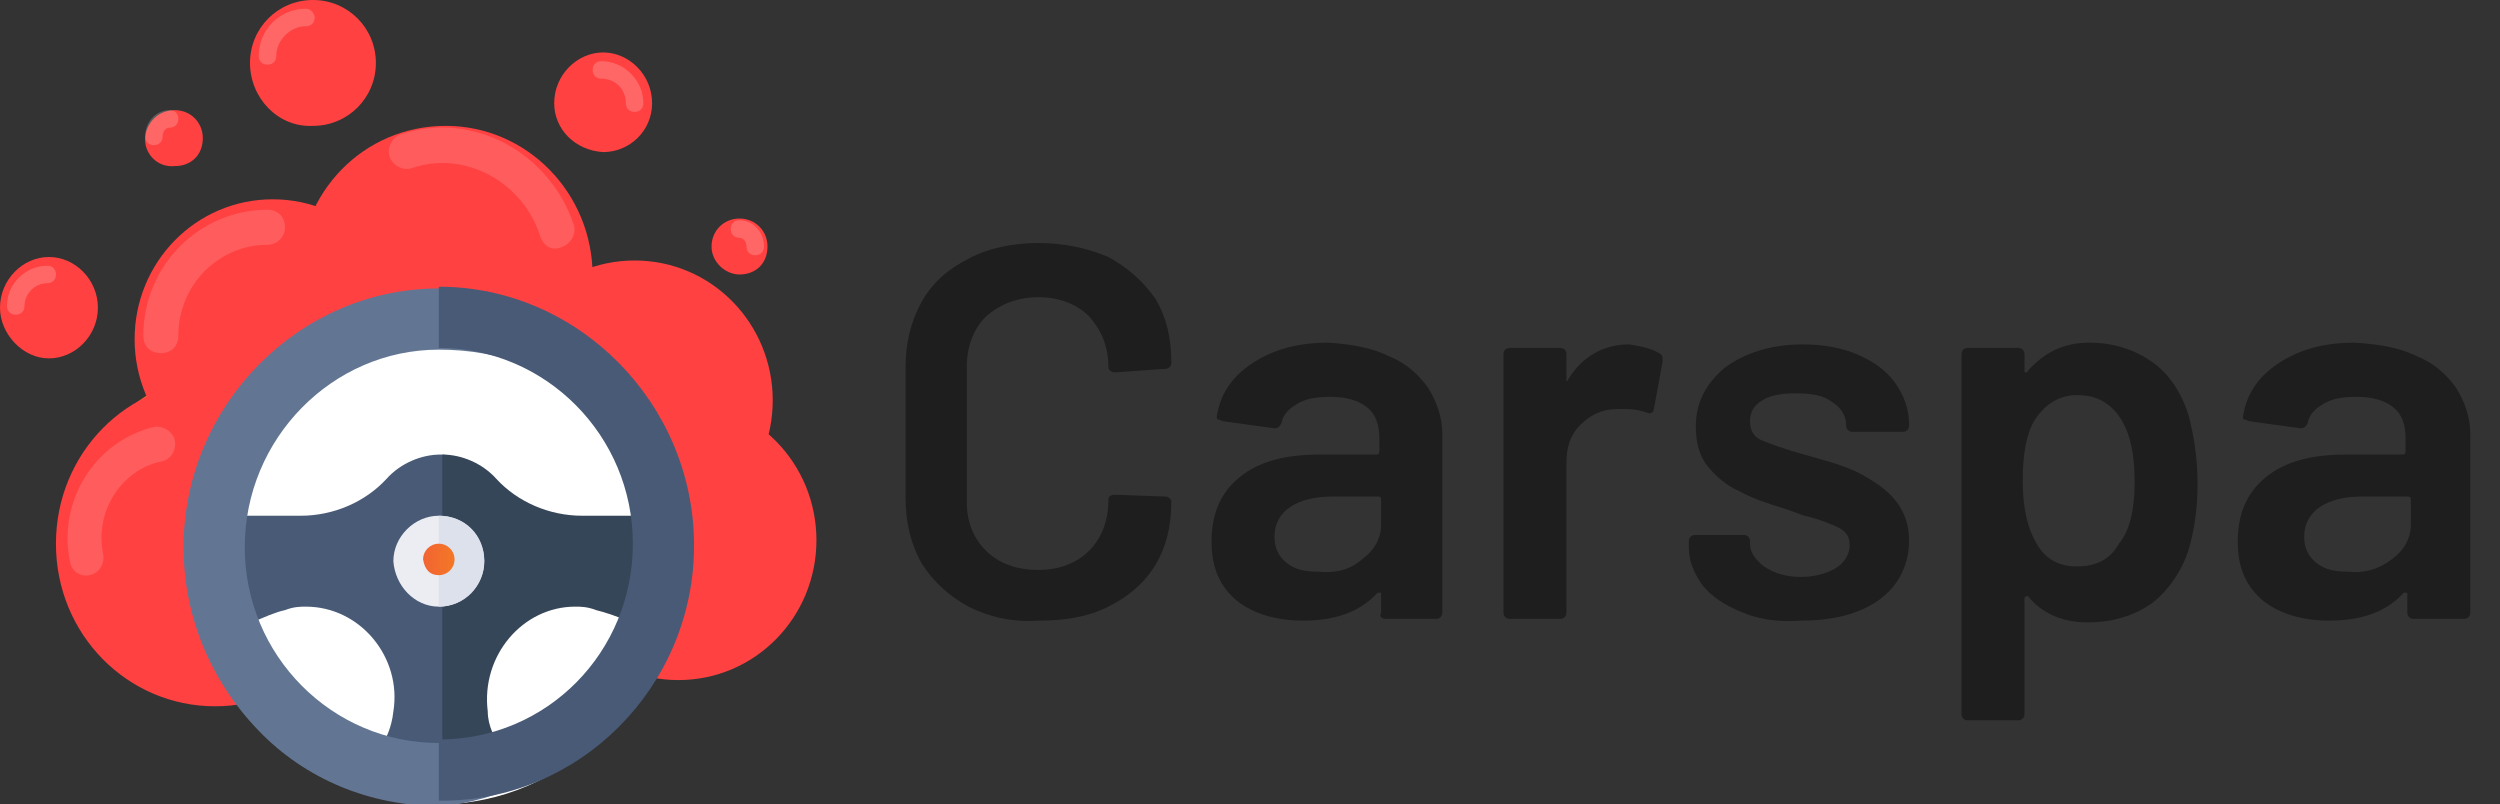 <?xml version="1.0" encoding="utf-8"?>
<!-- Generator: Adobe Illustrator 24.2.1, SVG Export Plug-In . SVG Version: 6.00 Build 0)  -->
<svg version="1.1" id="Layer_1" xmlns="http://www.w3.org/2000/svg" xmlns:xlink="http://www.w3.org/1999/xlink" x="0px" y="0px"
	 viewBox="0 0 143 46" style="enable-background:new 0 0 143 46;" xml:space="preserve">
<rect x="0" y="0" width="143" height="46" fill="#333333" stroke="none"/>
<style type="text/css">
	.st0{fill:#FF4141;}
	.st1{opacity:0.2;fill-rule:evenodd;clip-rule:evenodd;fill:#FFFFFF;enable-background:new    ;}
	.st2{fill:url(#SVGID_1_);}
	.st3{fill:#FFFFFF;}
	.st4{fill:#485A76;}
	.st5{fill:#364659;}
	.st6{fill:#627693;}
	.st7{fill:#ECEDF2;}
	.st8{fill:#DDE1EB;}
	.st9{fill:url(#SVGID_2_);}
	.st10{opacity:0.15;fill-rule:evenodd;clip-rule:evenodd;fill:#FFFFFF;enable-background:new    ;}
	.st11{fill:#1F1E1E;}
</style>
<g>
	<path class="st0" d="M0,17.6c0-1.6,1.3-2.9,2.8-2.9s2.8,1.3,2.8,2.9c0,1.6-1.3,2.9-2.8,2.9S0,19.1,0,17.6z"/>
	<path class="st1" d="M2.7,16.2c-0.7,0-1.3,0.6-1.3,1.3c0,0.3-0.2,0.5-0.5,0.5c-0.3,0-0.5-0.2-0.5-0.5c0-1.3,1.1-2.3,2.3-2.3
		c0.3,0,0.5,0.2,0.5,0.5C3.2,16,3,16.2,2.7,16.2z"/>
	<path class="st0" d="M8.3,8C8.3,7.1,9,6.3,10,6.3c0.9,0,1.6,0.7,1.6,1.6c0,1-0.7,1.6-1.6,1.6C9,9.6,8.3,8.8,8.3,8z"/>
	<path class="st1" d="M9.7,7.3c-0.2,0-0.4,0.2-0.4,0.5c0,0.3-0.2,0.5-0.5,0.5c-0.3,0-0.5-0.2-0.5-0.5c0-0.8,0.6-1.5,1.4-1.5
		c0.3,0,0.5,0.2,0.5,0.5C10.2,7.1,10,7.3,9.7,7.3z"/>
	<path class="st0" d="M14.3,3.6c0-2,1.6-3.6,3.6-3.6c2,0,3.6,1.6,3.6,3.6c0,2-1.6,3.6-3.6,3.6C15.9,7.3,14.3,5.6,14.3,3.6z"/>
	<path class="st1" d="M17.5,1.5c-0.9,0-1.7,0.8-1.7,1.7c0,0.3-0.2,0.5-0.5,0.5c-0.3,0-0.5-0.2-0.5-0.5c0-1.5,1.2-2.7,2.7-2.7
		C17.8,0.5,18,0.8,18,1C18,1.3,17.8,1.5,17.5,1.5z"/>
	<path class="st0" d="M31.7,5.9c0-1.6,1.3-2.9,2.8-2.9c1.5,0,2.8,1.3,2.8,2.9S36,8.7,34.5,8.7C32.9,8.6,31.7,7.4,31.7,5.9z"/>
	<path class="st1" d="M33.9,4c0-0.3,0.2-0.5,0.5-0.5c1.3,0,2.4,1.1,2.4,2.4c0,0.3-0.2,0.5-0.5,0.5s-0.5-0.2-0.5-0.5
		c0-0.8-0.6-1.4-1.4-1.4C34.1,4.5,33.9,4.3,33.9,4z"/>
	<path class="st0" d="M40.7,14.1c0-0.9,0.7-1.6,1.6-1.6c0.9,0,1.6,0.7,1.6,1.6c0,1-0.7,1.6-1.6,1.6C41.5,15.7,40.7,15,40.7,14.1z"/>
	<path class="st1" d="M41.8,13.1c0-0.3,0.2-0.5,0.5-0.5c0.8,0,1.4,0.7,1.4,1.5c0,0.3-0.2,0.5-0.5,0.5c-0.3,0-0.5-0.2-0.5-0.5
		c0-0.3-0.2-0.5-0.4-0.5C42,13.6,41.8,13.4,41.8,13.1z"/>
	
		<linearGradient id="SVGID_1_" gradientUnits="userSpaceOnUse" x1="4.718" y1="17.602" x2="20.55" y2="17.602" gradientTransform="matrix(1 0 0 -1 0 47)">
		<stop  offset="0" style="stop-color:#F26533"/>
		<stop  offset="0.983" style="stop-color:#F47726"/>
	</linearGradient>
	<path class="st2" d="M12.6,37.4c4.4,0,7.9-3.6,7.9-8c0-4.4-3.5-8-7.9-8c-4.4,0-7.9,3.6-7.9,8C4.7,33.8,8.2,37.4,12.6,37.4z"/>
	<path class="st0" d="M38.8,38.9c4.4,0,7.9-3.6,7.9-8c0-4.4-3.5-8-7.9-8c-4.4,0-7.9,3.6-7.9,8C30.9,35.3,34.4,38.9,38.8,38.9z"/>
	<path class="st0" d="M36.3,30.9c4.4,0,7.9-3.6,7.9-8c0-4.4-3.5-8-7.9-8c-4.4,0-7.9,3.6-7.9,8C28.4,27.3,32,30.9,36.3,30.9z"/>
	<path class="st0" d="M25.5,24.4c4.7,0,8.4-3.8,8.4-8.6s-3.8-8.6-8.4-8.6c-4.7,0-8.4,3.8-8.4,8.6S20.8,24.4,25.5,24.4z"/>
	<path class="st0" d="M15.6,27.4c4.4,0,7.9-3.6,7.9-8c0-4.4-3.5-8-7.9-8c-4.4,0-7.9,3.6-7.9,8C7.7,23.8,11.2,27.4,15.6,27.4z"/>
	<path class="st0" d="M12.3,40.4c5,0,9.1-4.1,9.1-9.3s-4.1-9.3-9.1-9.3c-5,0-9.1,4.1-9.1,9.3S7.3,40.4,12.3,40.4z"/>
	<path class="st3" d="M25.1,46c7.2,0,13.1-6,13.1-13.3c0-7.4-5.9-13.3-13.1-13.3c-7.2,0-13.1,6-13.1,13.3C12,40,17.9,46,25.1,46z"/>
	<path class="st4" d="M36.9,29.5L36.4,30h-3.2c-1.9,0-3.7-0.8-4.9-2.1c-0.8-0.9-2-1.9-3.1-1.9s-2.3,0.5-3.1,1.4
		c-1.2,1.3-3,2.1-4.9,2.1h-4v0.1l-1.5,0.5v5H14l0.2,0.6c0.9-0.4,1.6-0.7,2.1-0.8c0.5-0.2,0.9-0.2,1.2-0.2c3.1,0,5.5,2.9,5,6
		c-0.1,0.9-0.4,1.6-0.9,2.3h-1.4v1.6h5l3.4-0.6l-0.3-0.8L28.2,43c-0.5-0.7-0.9-1.5-0.9-2.3c-0.5-3.5,3.1-7.3,6.8-6.4
		c0.4,0.1,1.1,0.3,2,0.7l0.3,0.4l1.4-0.1l0.6-6.1L36.9,29.5z"/>
	<path class="st5" d="M29.2,43h-0.4c-0.5-0.7-0.9-1.5-0.9-2.3c-0.4-3.2,2-6,5-6c0.3,0,0.7,0,1.2,0.2c0.4,0.1,1.1,0.3,2,0.7l-0.3,0.6
		l2.5-0.3v-7.3h-2l0.2,0.9h-3.2c-1.9,0-3.7-0.8-4.9-2.1c-0.8-0.9-2-1.4-3.1-1.4v18.5h4L29.2,43L29.2,43z"/>
	<path class="st6" d="M34.8,20.8c-2.7-2.8-8.2-4.3-9.7-4.3c-8,0-14.6,6.7-14.6,14.8c0,3.9,1.5,7.6,4.3,10.5
		c2.7,2.8,6.4,4.3,10.3,4.3c2,0,7-1.6,9.7-4.3C40.5,35.8,40.5,26.5,34.8,20.8z M25.1,42.5c-6.1,0-11.1-5-11.1-11.2S19,20,25.1,20
		c7.3,0,11.7,5,11.7,11.2S32.4,42.5,25.1,42.5z"/>
	<path class="st4" d="M39.7,31.2c0-8.1-6.6-14.8-14.6-14.8v3.5c6.1,0,11.1,5,11.1,11.2s-4.9,11.2-11.1,11.2v3.5
		C33.1,45.9,39.7,39.3,39.7,31.2z"/>
	<path class="st7" d="M25.1,34.7c1.4,0,2.6-1.2,2.6-2.6c0-1.4-1.1-2.6-2.6-2.6c-1.4,0-2.6,1.2-2.6,2.6
		C22.6,33.5,23.7,34.7,25.1,34.7z"/>
	<path class="st8" d="M27.7,32.1c0-1.5-1.1-2.6-2.6-2.6v5.2C26.6,34.7,27.7,33.5,27.7,32.1z"/>
	
		<linearGradient id="SVGID_2_" gradientUnits="userSpaceOnUse" x1="24.292" y1="14.921" x2="25.997" y2="14.921" gradientTransform="matrix(1 0 0 -1 0 47)">
		<stop  offset="0" style="stop-color:#F26533"/>
		<stop  offset="0.983" style="stop-color:#F47726"/>
	</linearGradient>
	<path class="st9" d="M25.1,32.9c0.5,0,0.9-0.4,0.9-0.9c0-0.5-0.4-0.9-0.9-0.9s-0.9,0.4-0.9,0.9C24.3,32.6,24.6,32.9,25.1,32.9z"/>
	<path class="st10" d="M15.3,14c-2.8,0-5.1,2.3-5.1,5.2c0,0.6-0.4,1-1,1c-0.6,0-1-0.4-1-1c0-4,3.2-7.2,7.1-7.2c0.6,0,1,0.4,1,1
		C16.3,13.5,15.9,14,15.3,14z"/>
	<path class="st10" d="M30.9,13.5c-1-3.1-4.3-4.9-7.3-3.9c-0.5,0.2-1.1-0.1-1.3-0.6c-0.2-0.5,0.1-1.1,0.6-1.3c4.1-1.4,8.5,1,9.9,5.1
		c0.2,0.5-0.1,1.1-0.6,1.3C31.6,14.4,31.1,14.1,30.9,13.5z"/>
	<path class="st10" d="M10,25.2c0.1,0.5-0.2,1.1-0.8,1.2c-2.3,0.5-3.8,2.9-3.3,5.3c0.1,0.5-0.2,1.1-0.8,1.2C4.6,33,4.1,32.7,4,32.1
		c-0.7-3.4,1.4-6.9,4.9-7.7C9.4,24.4,9.9,24.7,10,25.2z"/>
	<g>
		<path class="st11" d="M55.4,34.7c-1.1-0.6-2-1.4-2.7-2.5c-0.6-1.1-0.9-2.3-0.9-3.7v-7.5c0-1.4,0.3-2.6,0.9-3.7
			c0.6-1.1,1.5-1.9,2.7-2.5c1.1-0.6,2.5-0.9,4-0.9c1.5,0,2.8,0.3,4,0.8c1.1,0.6,2,1.4,2.7,2.4c0.6,1,0.9,2.2,0.9,3.6
			c0,0.1,0,0.2-0.1,0.3c-0.1,0.1-0.2,0.1-0.3,0.1l-2.8,0.2c-0.2,0-0.4-0.1-0.4-0.3c0-1.2-0.4-2.1-1.1-2.9c-0.7-0.7-1.7-1.1-2.9-1.1
			c-1.2,0-2.2,0.4-3,1.1c-0.7,0.7-1.1,1.7-1.1,2.9v7.7c0,1.2,0.4,2.1,1.1,2.8c0.7,0.7,1.7,1.1,3,1.1c1.2,0,2.2-0.4,2.9-1.1
			s1.1-1.7,1.1-2.9c0-0.2,0.1-0.3,0.4-0.3l2.8,0.1c0.1,0,0.2,0,0.3,0.1c0.1,0.1,0.1,0.1,0.1,0.2c0,1.4-0.3,2.6-0.9,3.6
			c-0.6,1-1.5,1.8-2.7,2.4s-2.5,0.8-4,0.8C57.9,35.6,56.6,35.3,55.4,34.7z"/>
		<path class="st11" d="M79.5,20.4c1,0.4,1.7,1.1,2.2,1.8c0.5,0.8,0.8,1.7,0.8,2.6V35c0,0.1,0,0.2-0.1,0.3c-0.1,0.1-0.2,0.1-0.3,0.1
			h-2.8c-0.1,0-0.2,0-0.3-0.1S79,35.1,79,35v-1c0-0.1,0-0.1-0.1-0.1c0,0-0.1,0-0.1,0c-1,1.1-2.4,1.6-4.3,1.6c-1.5,0-2.8-0.4-3.7-1.1
			c-1-0.8-1.5-1.9-1.5-3.4c0-1.6,0.5-2.8,1.6-3.7c1.1-0.9,2.6-1.3,4.6-1.3h3.2c0.1,0,0.2,0,0.2-0.2v-0.7c0-0.8-0.2-1.4-0.7-1.8
			s-1.2-0.6-2.1-0.6c-0.8,0-1.4,0.1-1.9,0.4c-0.5,0.3-0.8,0.6-0.9,1.1c-0.1,0.2-0.2,0.3-0.4,0.3l-2.9-0.4c-0.1,0-0.2-0.1-0.3-0.1
			c-0.1,0-0.1-0.1-0.1-0.2c0.2-1.2,0.8-2.2,2-3c1.2-0.8,2.6-1.2,4.4-1.2C77.4,19.7,78.5,19.9,79.5,20.4z M77.9,32
			c0.7-0.5,1.1-1.2,1.1-2v-1.4c0-0.1,0-0.2-0.2-0.2h-2.5c-1.1,0-1.9,0.2-2.5,0.6c-0.6,0.4-0.9,1-0.9,1.7c0,0.6,0.2,1.1,0.7,1.5
			c0.5,0.4,1.1,0.5,1.8,0.5C76.4,32.8,77.2,32.6,77.9,32z"/>
		<path class="st11" d="M94.9,20.2c0.2,0.1,0.2,0.2,0.2,0.5l-0.5,2.7c0,0.2-0.2,0.3-0.4,0.2c-0.3-0.1-0.7-0.2-1.1-0.2
			c-0.3,0-0.5,0-0.6,0c-0.8,0-1.5,0.3-2.1,0.9c-0.6,0.6-0.8,1.3-0.8,2.2V35c0,0.1,0,0.2-0.1,0.3c-0.1,0.1-0.2,0.1-0.3,0.1h-2.8
			c-0.1,0-0.2,0-0.3-0.1S86,35.1,86,35V20.3c0-0.1,0-0.2,0.1-0.3c0.1-0.1,0.2-0.1,0.3-0.1h2.8c0.1,0,0.2,0,0.3,0.1
			c0.1,0.1,0.1,0.2,0.1,0.3v1.4c0,0.1,0,0.1,0,0.1c0,0,0.1,0,0.1-0.1c0.8-1.3,2-2,3.5-2C93.8,19.8,94.4,19.9,94.9,20.2z"/>
		<path class="st11" d="M99.6,35c-1-0.4-1.7-0.9-2.2-1.5c-0.5-0.7-0.8-1.4-0.8-2.2V31c0-0.1,0-0.2,0.1-0.3c0.1-0.1,0.2-0.1,0.3-0.1
			h2.7c0.1,0,0.2,0,0.3,0.1c0.1,0.1,0.1,0.2,0.1,0.3v0.1c0,0.5,0.3,0.9,0.8,1.3c0.6,0.4,1.3,0.6,2.1,0.6c0.8,0,1.5-0.2,2-0.5
			s0.8-0.8,0.8-1.3c0-0.5-0.2-0.8-0.6-1c-0.4-0.2-1.1-0.5-2-0.7l-1.1-0.4c-1-0.3-1.9-0.6-2.6-1c-0.7-0.3-1.3-0.8-1.8-1.4
			c-0.5-0.6-0.7-1.4-0.7-2.3c0-1.4,0.6-2.5,1.7-3.4c1.1-0.8,2.6-1.3,4.4-1.3c1.2,0,2.3,0.2,3.2,0.6s1.6,0.9,2.1,1.6s0.8,1.5,0.8,2.4
			c0,0.1,0,0.2-0.1,0.3s-0.2,0.1-0.3,0.1H106c-0.1,0-0.2,0-0.3-0.1s-0.1-0.2-0.1-0.3c0-0.5-0.3-1-0.8-1.3c-0.5-0.4-1.2-0.5-2.1-0.5
			c-0.8,0-1.4,0.1-1.9,0.4c-0.5,0.3-0.7,0.7-0.7,1.2c0,0.5,0.2,0.9,0.7,1.1s1.3,0.5,2.4,0.8l0.7,0.2c1.1,0.3,2,0.6,2.7,1
			s1.3,0.8,1.8,1.4c0.5,0.6,0.8,1.4,0.8,2.3c0,1.4-0.6,2.6-1.7,3.4c-1.1,0.8-2.6,1.2-4.5,1.2C101.6,35.6,100.5,35.4,99.6,35z"/>
		<path class="st11" d="M125.7,27.7c0,1.4-0.2,2.7-0.5,3.7c-0.4,1.3-1.2,2.4-2.1,3.1c-1,0.7-2.2,1.1-3.7,1.1c-1.4,0-2.6-0.5-3.4-1.5
			c0,0-0.1,0-0.1,0c0,0-0.1,0.1-0.1,0.1v6.6c0,0.1,0,0.2-0.1,0.3c-0.1,0.1-0.2,0.1-0.3,0.1h-2.8c-0.1,0-0.2,0-0.3-0.1
			c-0.1-0.1-0.1-0.2-0.1-0.3V20.3c0-0.1,0-0.2,0.1-0.3c0.1-0.1,0.2-0.1,0.3-0.1h2.8c0.1,0,0.2,0,0.3,0.1c0.1,0.1,0.1,0.2,0.1,0.3
			v0.9c0,0.1,0,0.1,0.1,0.1c0,0,0.1,0,0.1-0.1c0.9-1,2-1.6,3.5-1.6c1.4,0,2.6,0.4,3.6,1.1c1,0.7,1.7,1.8,2.1,3.1
			C125.5,25,125.7,26.2,125.7,27.7z M122.1,27.6c0-1.5-0.2-2.6-0.7-3.5c-0.6-1-1.4-1.5-2.6-1.5c-1,0-1.8,0.5-2.4,1.4
			c-0.5,0.8-0.7,2-0.7,3.5c0,1.6,0.3,2.8,0.8,3.6c0.5,0.9,1.3,1.3,2.3,1.3c1.1,0,1.9-0.4,2.4-1.3C121.8,30.4,122.1,29.2,122.1,27.6z
			"/>
		<path class="st11" d="M138.3,20.4c1,0.4,1.7,1.1,2.2,1.8c0.5,0.8,0.8,1.7,0.8,2.6V35c0,0.1,0,0.2-0.1,0.3
			c-0.1,0.1-0.2,0.1-0.3,0.1h-2.8c-0.1,0-0.2,0-0.3-0.1s-0.1-0.2-0.1-0.3v-1c0-0.1,0-0.1-0.1-0.1c0,0-0.1,0-0.1,0
			c-1,1.1-2.4,1.6-4.3,1.6c-1.5,0-2.8-0.4-3.7-1.1c-1-0.8-1.5-1.9-1.5-3.4c0-1.6,0.5-2.8,1.6-3.7c1.1-0.9,2.6-1.3,4.6-1.3h3.2
			c0.1,0,0.2,0,0.2-0.2v-0.7c0-0.8-0.2-1.4-0.7-1.8s-1.2-0.6-2.1-0.6c-0.8,0-1.4,0.1-1.9,0.4c-0.5,0.3-0.8,0.6-0.9,1.1
			c-0.1,0.2-0.2,0.3-0.4,0.3l-2.9-0.4c-0.1,0-0.2-0.1-0.3-0.1c-0.1,0-0.1-0.1-0.1-0.2c0.2-1.2,0.8-2.2,2-3c1.2-0.8,2.6-1.2,4.4-1.2
			C136.2,19.7,137.3,19.9,138.3,20.4z M136.8,32c0.7-0.5,1.1-1.2,1.1-2v-1.4c0-0.1,0-0.2-0.2-0.2h-2.5c-1.1,0-1.9,0.2-2.5,0.6
			c-0.6,0.4-0.9,1-0.9,1.7c0,0.6,0.2,1.1,0.7,1.5c0.5,0.4,1.1,0.5,1.8,0.5C135.2,32.8,136,32.6,136.8,32z"/>
	</g>
</g>
</svg>
